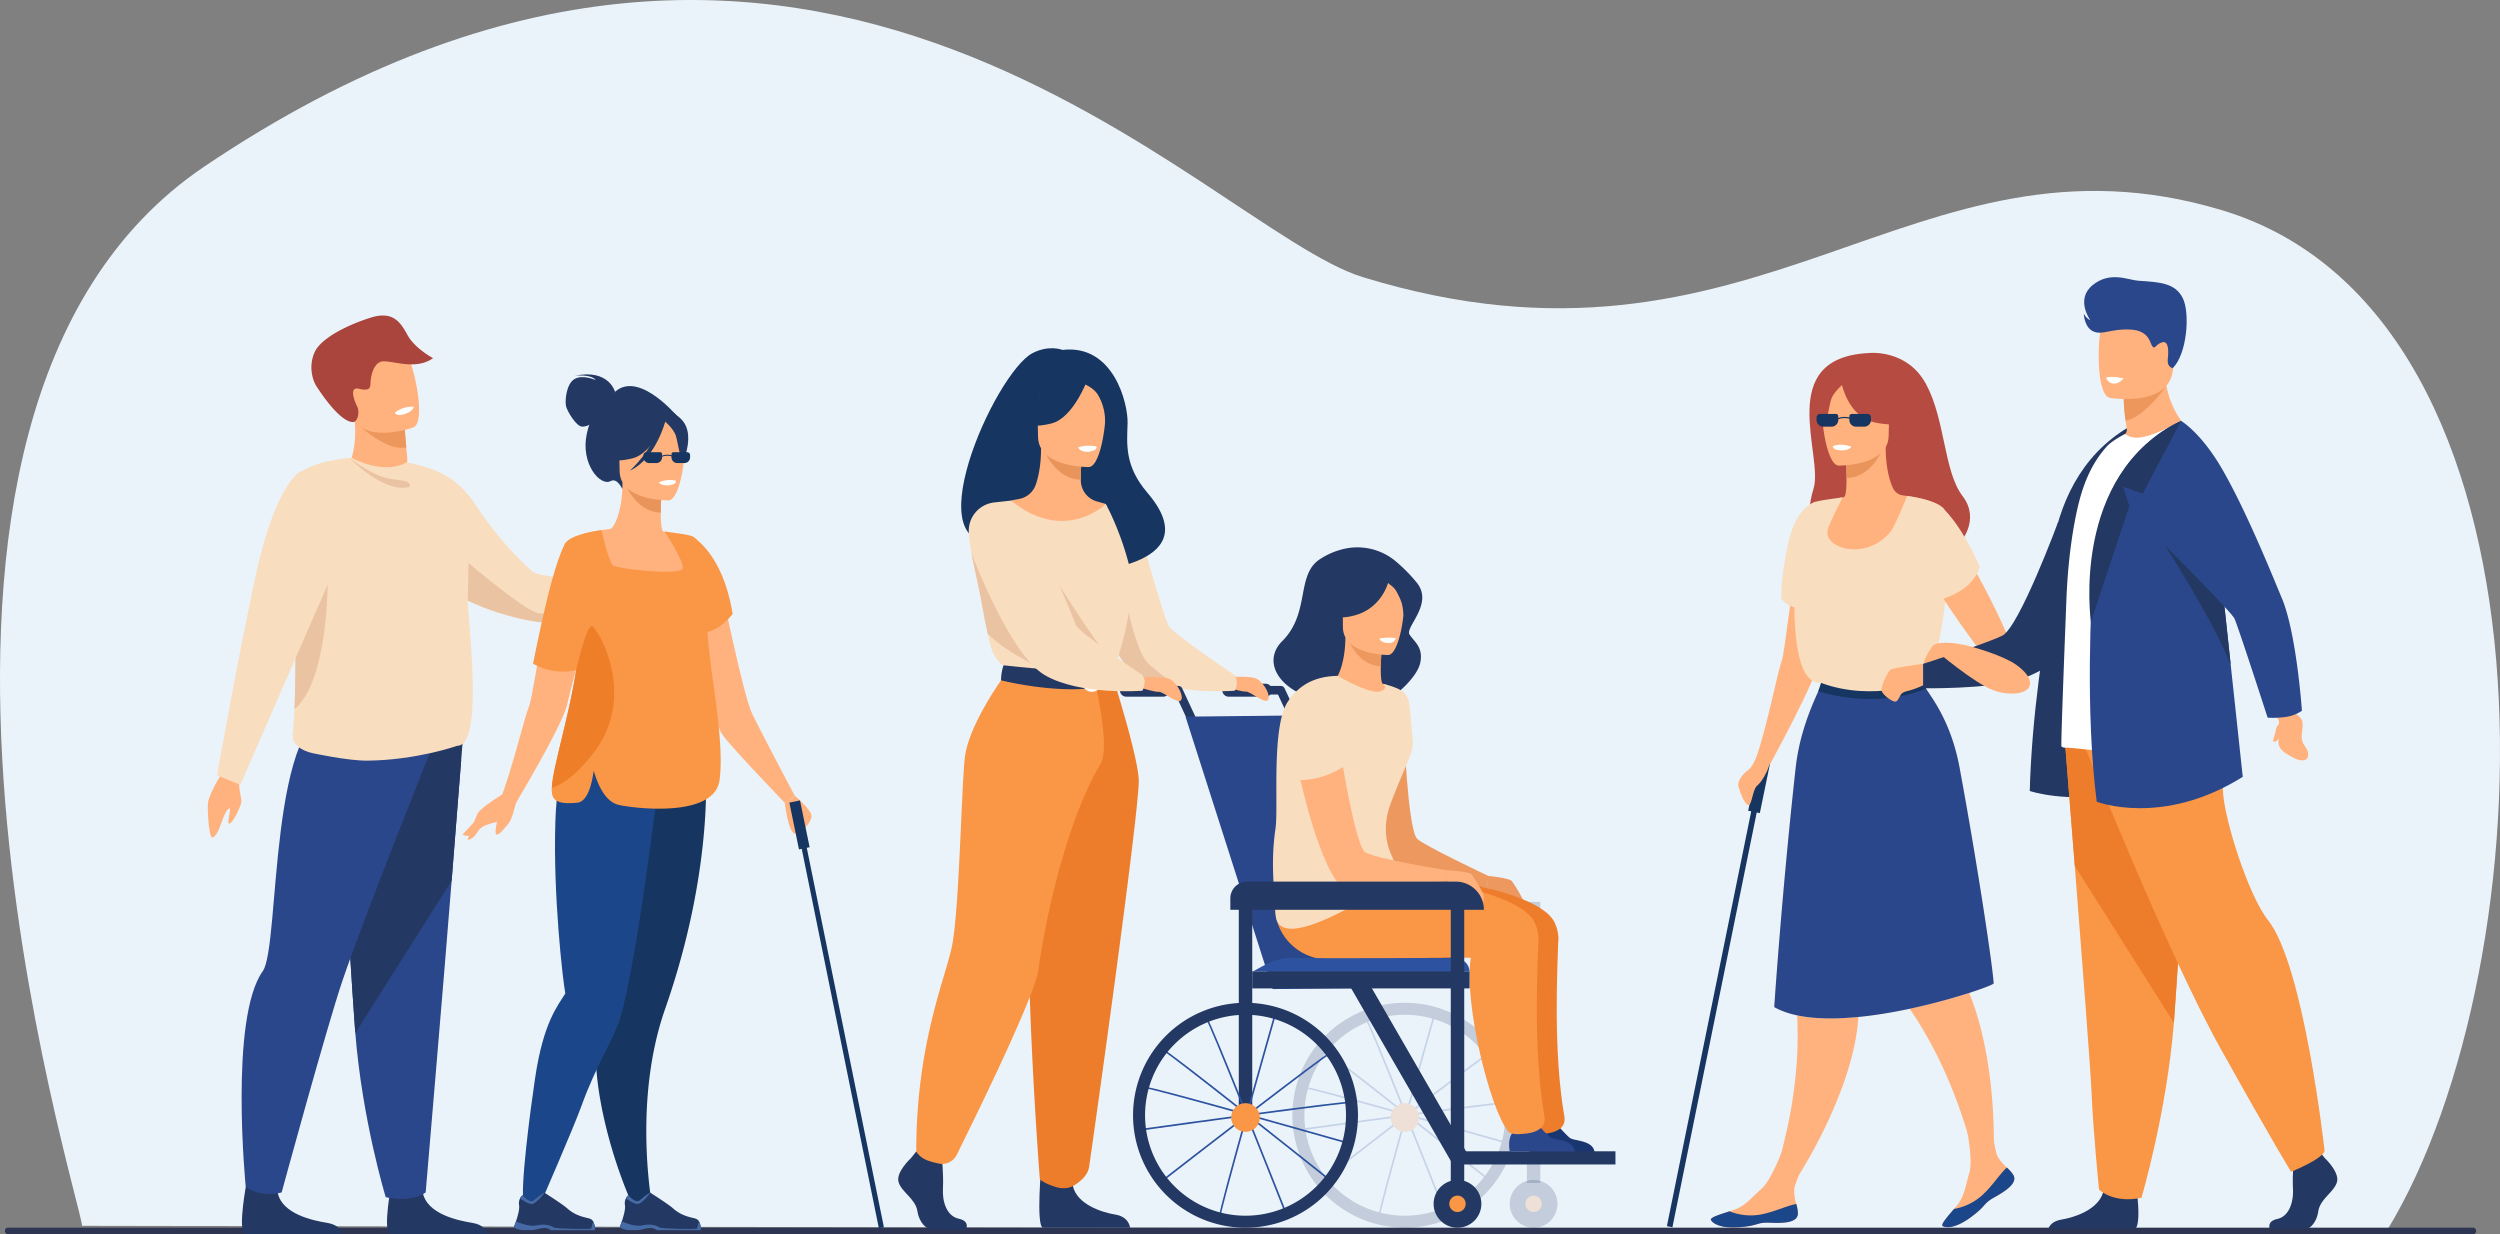 <svg id="Слой_1" data-name="Слой 1" xmlns="http://www.w3.org/2000/svg" viewBox="0 0 2811.95 1388.13"><rect x="0" y="0" width="2811.95" height="1388.13" fill="#808080" stroke="none"/><defs><style>.cls-1{fill:#ebf3fa;}.cls-2{fill:#2e3552;}.cls-3,.cls-7{fill:#233862;}.cls-4{fill:#ffb27d;}.cls-5{fill:#f9ddbf;}.cls-6{fill:#eac3a2;}.cls-7,.cls-8{opacity:0.2;}.cls-7{isolation:isolate;}.cls-9{fill:#f99746;}.cls-10{fill:#2d53a0;}.cls-11{fill:#ed985f;}.cls-12{fill:#2b478b;}.cls-13{fill:#1a3670;}.cls-14{fill:#ed7d2b;}.cls-15{fill:#fff;}.cls-16{fill:#163560;}.cls-17{fill:#e8945b;}.cls-18{fill:#1c468a;}.cls-19{fill:#b64c41;}.cls-20{fill:#ed975d;}.cls-21{fill:#a9453d;}.cls-22{fill:#466aa5;}.cls-23{fill:#ef7e29;}</style></defs><title>landing</title><path class="cls-1" d="M290.19,1684.23c0-26-280.84-909.2,137.49-1191.38,685.53-462.41,1125.57,69.81,1303.11,124.34C2177.41,754.34,2348.41,437,2697.14,541.9c393.8,118.43,366.92,850.21,186,1146.93Z" transform="translate(-197.94 -305.47)"/><rect class="cls-2" x="5.55" y="1380.84" width="2779.48" height="7.29" rx="3.13"/><path class="cls-3" d="M1656,1124.3a4.83,4.83,0,0,1-4.38-2.79l-16.25-34.88h-53.9a4.83,4.83,0,1,1,0-9.66h57a4.83,4.83,0,0,1,4.38,2.79l17.55,37.67a4.83,4.83,0,0,1-2.34,6.41A4.73,4.73,0,0,1,1656,1124.3Z" transform="translate(-197.94 -305.47)"/><path class="cls-3" d="M1621.45,1089.08H1580a7.33,7.33,0,0,1-7.3-7.29h0a7.32,7.32,0,0,1,7.3-7.3h41.41a7.32,7.32,0,0,1,7.3,7.3h0A7.32,7.32,0,0,1,1621.45,1089.08Z" transform="translate(-197.94 -305.47)"/><path class="cls-4" d="M1579.31,1066.65c1.35,1,25.38-2,33.11,2.86s15.16,18.41,11.69,23.25-19.9-9.68-24.74-9.43-18.71-4-18.71-4Z" transform="translate(-197.94 -305.47)"/><path class="cls-5" d="M1586.65,1064.73s2.51,4.37,2.47,8.18c-.08,6.42-2.47,9.48-2.47,9.48a306,306,0,0,1-60.35-2.2c-17.39-2.51-35.47-7.14-49.62-15.46-19.22-11.3-37.07-51.53-50.36-89.94-14.09-40.72-23-79.4-23-79.4,6.54-15.84,23.86-25.38,38.43-23,8,1.28,26.72,7.44,31,13,6.5,8.54,24.85,86.49,39.26,123.38C1515.1,1016.84,1586.65,1064.73,1586.65,1064.73Z" transform="translate(-197.94 -305.47)"/><path class="cls-6" d="M1526.3,1080.19c-17.39-2.51-35.47-7.14-49.62-15.46-19.22-11.3-37.07-51.53-50.36-89.94-.21-27.74-.21-50.64-.21-50.64l31.47,13.05c1,1.93,11.12,97.16,33.83,116.49C1510.71,1070.11,1523,1078.14,1526.3,1080.19Z" transform="translate(-197.94 -305.47)"/><rect class="cls-7" x="1717.39" y="1014.36" width="15.13" height="316.21"/><g class="cls-8"><path class="cls-3" d="M1949.75,1659.51a26.85,26.85,0,1,0-26.85,26.86,26.85,26.85,0,0,0,26.85-26.86Z" transform="translate(-197.94 -305.47)"/><path class="cls-9" d="M1913.68,1659.51a9.22,9.22,0,1,1,9.22,9.22h0A9.22,9.22,0,0,1,1913.68,1659.51Z" transform="translate(-197.94 -305.47)"/></g><path class="cls-3" d="M1540.8,1124.3a4.84,4.84,0,0,1-4.38-2.79l-16.25-34.88h-53.89a4.83,4.83,0,1,1,0-9.66h57a4.84,4.84,0,0,1,4.38,2.79l17.54,37.67a4.84,4.84,0,0,1-4.37,6.87Z" transform="translate(-197.94 -305.47)"/><g class="cls-8"><path class="cls-10" d="M1748.37,1673.5c-1.12-5,55.86-205.36,62.36-228.18l1.86.53c-17.47,61.3-62.7,221.65-62.33,227.28Z" transform="translate(-197.94 -305.47)"/><path class="cls-10" d="M1665.93,1528c5-1.12,205.36,55.86,228.18,62.36l-.53,1.86c-61.31-17.47-221.65-62.7-227.29-62.33Z" transform="translate(-197.94 -305.47)"/><path class="cls-10" d="M1686.91,1486.45c5.08.91,167.94,130.71,186.5,145.51l-1.21,1.51c-49.83-39.75-180.34-143.3-185.69-145.13Z" transform="translate(-197.94 -305.47)"/><path class="cls-10" d="M1898.75,1544.46c-4.83-1.81-211.1,26.92-234.6,30.2l.26,1.92c63.13-8.82,228.19-31.45,233.72-30.3Z" transform="translate(-197.94 -305.47)"/><path class="cls-10" d="M1735.27,1451.16c4,3.32,80.57,197,89.29,219l-1.8.71c-23.43-59.28-85-214.07-88.77-218.32Z" transform="translate(-197.94 -305.47)"/><path class="cls-10" d="M1873.3,1489c-5.1.84-169.67,128.46-188.42,143l1.18,1.53c50.36-39.08,182.24-140.89,187.61-142.64Z" transform="translate(-197.94 -305.47)"/><circle class="cls-9" cx="1580.14" cy="1256.95" r="16.09"/><path class="cls-3" d="M1651.58,1559.87a126.5,126.5,0,1,1,126.5,126.5A126.51,126.51,0,0,1,1651.58,1559.87Zm13.52,0a113,113,0,1,0,113-113h0A113.1,113.1,0,0,0,1665.1,1559.87Z" transform="translate(-197.94 -305.47)"/></g><path class="cls-3" d="M1506.22,1089.08h-41.4a7.31,7.31,0,0,1-7.3-7.29h0a7.32,7.32,0,0,1,7.3-7.3h41.4a7.32,7.32,0,0,1,7.3,7.3h0A7.31,7.31,0,0,1,1506.22,1089.08Z" transform="translate(-197.94 -305.47)"/><path class="cls-11" d="M1871.83,1290.62s23.42,2.41,26.32,5.63,13.51,20.81,13.84,24.08.08,9.31-2.34,8.35-12.53-17.06-17.66-17.3-21.54-7.11-21.54-7.11Z" transform="translate(-197.94 -305.47)"/><polygon class="cls-12" points="1649.37 1110.25 1431.48 1112.49 1333.45 806.08 1534.99 803.84 1649.37 1110.25"/><path class="cls-11" d="M1777,1124.92s4.32,112.66,14.81,123.87c6.78,7.24,80,41.83,80,41.83l-.74,13.81s-95.3-13.49-109.35-30.49c-27.73-33.56-29.56-125-30.9-134.75S1757.35,1110,1777,1124.92Z" transform="translate(-197.94 -305.47)"/><path class="cls-13" d="M1991.47,1601.56h-72.93s-2.73-11.63,2.06-19.55c4.24-7,2.61-11-.52-16.78a28.46,28.46,0,0,0,12.28,2.31c3.63-.21,7.47-1.86,10.84-3.81,3.14,3.57,16.58,18.81,20.78,21.82C1968.75,1589,1990,1587.76,1991.47,1601.56Z" transform="translate(-197.94 -305.47)"/><path class="cls-14" d="M1655.24,1334.86c4.85,29.21,30.75,50.24,60.35,49.88,36.72-.44,90.35-1.17,110-1.91,41.67-1.57,57.32.11,57.2,1.29-1.87,17.5-3.41,10,16,8.67,0,0,68.66-1.94,48.12-48.91s-215.6-61.61-232.84-59.57C1699.42,1286,1647.71,1289.61,1655.24,1334.86Z" transform="translate(-197.94 -305.47)"/><path class="cls-14" d="M1950.65,1362.31c-.88,33.2-6,125.22,6.9,199.12,3.28,18.74-23.61,19.32-23.8,19.34-5.11.61-14.08,1-17.06-2.65-20.75-25.75-50-145.22-42.07-194.83,3.88-24.19,28-23.76,47.47-32.68C1934.09,1345.12,1951,1349.12,1950.65,1362.31Z" transform="translate(-197.94 -305.47)"/><rect class="cls-3" x="1393.36" y="1007.31" width="15.13" height="252.36"/><path class="cls-3" d="M1707.13,923.47a67.16,67.16,0,0,1,61.14,13.71,179.85,179.85,0,0,1,23.35,23.8c19,23.6-13.31,49.9-8.35,58s15.75,14.07,12.2,31.74-32.26,42-42,43.56c-98.58,15.89-144.76-36.31-113.31-67.69s15.47-73.35,41.43-91.51A82.71,82.71,0,0,1,1707.13,923.47Z" transform="translate(-197.94 -305.47)"/><path class="cls-4" d="M1780.24,1116.8c-7.87,6.16-17.89,11.45-30.63,15.17-47.75,14-68.65-25.87-77.23-53.55a41.69,41.69,0,0,1,16.11-6c3.47-.61,7.14-1.1,10.17-1.43,5.2-4.47,12.32-22,12.59-48.52l2.31.47,38.74,8.25s-1,12.23-1.25,23.74c-.14,9,.24,17.58,2.06,19.58,2.67.75,5.06,1.57,5.06,1.57.58.85.61.47.42.18A237.57,237.57,0,0,1,1780.24,1116.8Z" transform="translate(-197.94 -305.47)"/><path class="cls-11" d="M1752.3,1031.22s-1,12.21-1.24,23.73c-21.74-.92-33-20.92-37.5-32Z" transform="translate(-197.94 -305.47)"/><path class="cls-4" d="M1759.41,1042.23s-51.45.12-51-31.93-5.94-53.61,26.93-55,39.09,10.88,41.56,21.61S1772.8,1041.37,1759.41,1042.23Z" transform="translate(-197.94 -305.47)"/><path class="cls-3" d="M1775.58,959c-7.82-9.75-13.85-7.72-17.26-4.87-27.9-15.85-46.34,6.74-46.34,6.74a61,61,0,0,1-20.54,35.88s9.51,6.75,31,.68c27.48-7.78,35.65-32.46,36.74-36.25,3.1,2.87,7,4.58,10.27,11,3.89,7.62,6.31,12,7.11,24.86C1776.55,997.06,1787.3,973.66,1775.58,959Z" transform="translate(-197.94 -305.47)"/><rect class="cls-3" x="1634.16" y="1294.95" width="182.88" height="14.83"/><path class="cls-9" d="M1632.83,1334.86c4.86,29.21,30.75,50.24,60.35,49.88,36.72-.44,90.35-1.17,110-1.91,41.67-1.57,57.33.11,57.2,1.29-1.87,17.5-3.41,10,16,8.67,0,0,68.65-1.94,48.11-48.91s-215.6-61.61-232.84-59.57C1677,1286,1625.31,1289.61,1632.83,1334.86Z" transform="translate(-197.94 -305.47)"/><path class="cls-5" d="M1632.61,1237.35c3.5-23.91-5-114.45,13.9-142.75,13.68-20.46,32.65-28.53,56.06-28.92,7.53,4.28,36.24,20.41,47.49,17.55l.62-.19c5.28-1.65,7.09-5.53,2.43-8.51,0,0,19.18,4.14,25.14,10.9,5.72,6.5,5.46,20.44,7.29,36.87.45,4.07.52,8.17,1,12.24,2.26,18.48-3.7,20.48-24.06,73.81-10,26.07-5.29,46.89,1.35,60.75a27.14,27.14,0,0,1-9.87,34.73c-40.2,25.45-118.38,69.73-121.14,31C1630,1295.59,1627.78,1270.38,1632.61,1237.35Z" transform="translate(-197.94 -305.47)"/><path class="cls-4" d="M1700.84,1121.43s19.32,131.1,32.19,142.21c8.32,7.17,91,20.48,91,20.48l1.36,12.75s-118,8.66-124.71-1.18c-27.24-39.75-46.3-142.58-48.93-153.12S1677.49,1107.28,1700.84,1121.43Z" transform="translate(-197.94 -305.47)"/><path class="cls-12" d="M1969.06,1600.58h-72.93s-2.72-11.63,2.06-19.55c4.24-7,2.62-11-.52-16.79a28.29,28.29,0,0,0,12.28,2.32c3.64-.21,7.48-1.86,10.85-3.82,3.14,3.58,16.58,18.81,20.78,21.83C1946.34,1588,1967.59,1586.78,1969.06,1600.58Z" transform="translate(-197.94 -305.47)"/><path class="cls-9" d="M1928.24,1362.31c-.88,33.2-6,125.22,6.91,199.12,3.28,18.74-23.62,19.32-23.81,19.34-5.11.61-14.07,1-17.06-2.65-20.74-25.75-50-145.22-42.07-194.83,3.89-24.19,28-23.76,47.48-32.68C1911.68,1345.12,1928.59,1349.12,1928.24,1362.31Z" transform="translate(-197.94 -305.47)"/><path class="cls-15" d="M1768,1023.32s-5-1.64-18.54.25c0,0,1,5.29,11.12,5.23C1766.26,1028.77,1768,1023.32,1768,1023.32Z" transform="translate(-197.94 -305.47)"/><path class="cls-5" d="M1719.19,1160.75s-35,30.3-75.61,20c0,0-14.65-97.82,36.24-99.17C1679.82,1081.53,1722,1098.24,1719.19,1160.75Z" transform="translate(-197.94 -305.47)"/><rect class="cls-3" x="1408.49" y="1092.49" width="244.45" height="19.25"/><rect class="cls-3" x="1770.93" y="1386.97" width="20.19" height="239.25" transform="translate(-712.62 786.89) rotate(-30)"/><path class="cls-10" d="M1606.42,1398c4.46,0,21.44-16,48.07-15.14s175.24,0,175.24,0,19.4-2,21.22,15.18Z" transform="translate(-197.94 -305.47)"/><rect class="cls-3" x="1631.8" y="1014.36" width="15.13" height="316.21"/><path class="cls-4" d="M1824,1284.12s26.16,1.51,29,4.73,13.52,20.81,13.84,24.08.08,9.31-2.33,8.34-12.43-18.34-17.56-18.58-21.64-5.82-21.64-5.82Z" transform="translate(-197.94 -305.47)"/><path class="cls-3" d="M1581.8,1328.78H1867a31.7,31.7,0,0,0-31.7-31.7H1600.68A18.88,18.88,0,0,0,1581.8,1316v12.82Z" transform="translate(-197.94 -305.47)"/><path class="cls-10" d="M1569.15,1673.5c-1.12-5,55.86-205.36,62.36-228.18l1.86.53c-17.46,61.3-62.7,221.65-62.32,227.28Z" transform="translate(-197.94 -305.47)"/><path class="cls-10" d="M1486.72,1528c5-1.12,205.35,55.86,228.17,62.36l-.53,1.86c-61.3-17.47-221.65-62.7-227.28-62.33Z" transform="translate(-197.94 -305.47)"/><path class="cls-10" d="M1507.69,1486.45c5.09.91,167.94,130.71,186.5,145.51l-1.21,1.51c-49.83-39.75-180.34-143.3-185.69-145.13Z" transform="translate(-197.94 -305.47)"/><path class="cls-10" d="M1719.54,1544.46c-4.84-1.81-211.11,26.92-234.61,30.2l.27,1.92c63.13-8.82,228.19-31.45,233.72-30.3Z" transform="translate(-197.94 -305.47)"/><path class="cls-10" d="M1556.05,1451.16c4,3.32,80.57,197,89.29,219l-1.8.71c-23.42-59.28-85-214.07-88.77-218.32Z" transform="translate(-197.94 -305.47)"/><path class="cls-10" d="M1694.08,1489c-5.1.84-169.67,128.46-188.42,143l1.18,1.53c50.36-39.08,182.24-140.89,187.61-142.64Z" transform="translate(-197.94 -305.47)"/><path class="cls-9" d="M1582.77,1562.43a16.09,16.09,0,1,1,16.09,16.09h0A16.09,16.09,0,0,1,1582.77,1562.43Z" transform="translate(-197.94 -305.47)"/><path class="cls-3" d="M1472.37,1559.87a126.49,126.49,0,1,1,126.49,126.5A126.49,126.49,0,0,1,1472.37,1559.87Zm13.51,0a113,113,0,1,0,113-113h0A113.1,113.1,0,0,0,1485.88,1559.87Z" transform="translate(-197.94 -305.47)"/><path class="cls-3" d="M1864.15,1659.51a26.85,26.85,0,1,0-26.85,26.86,26.85,26.85,0,0,0,26.85-26.86Z" transform="translate(-197.94 -305.47)"/><path class="cls-9" d="M1828.08,1659.51a9.22,9.22,0,1,1,9.22,9.22h0A9.22,9.22,0,0,1,1828.08,1659.51Z" transform="translate(-197.94 -305.47)"/><path class="cls-16" d="M1327.28,912.78c-3.62-7,79-32.12,80.28,36.78,0,0,154.71-3.8,80.84-90-25.58-29.85-22.94-54.53-22.18-77.51s-15.93-89.76-73.19-83c0,0-15-6.1-33.72,3.61C1316.75,724.66,1221.4,938.19,1327.28,912.78Z" transform="translate(-197.94 -305.47)"/><path class="cls-3" d="M1222.6,1608.06s-17.33,15.82-13.95,27.07,19,18.73,21.14,32.47,10.57,21.23,18.18,21.23h36.29s5.6-9.66-7.93-12.58-18.63-19.06-17.79-34-1.26-35-1.26-35l-28.76-6.66Z" transform="translate(-197.94 -305.47)"/><path class="cls-3" d="M1369.34,1614.78s-6.22,67.84,1.39,71.59H1469s-.86-12.26-16.51-14.76-43.13-11.66-47.78-32.06S1369.34,1614.78,1369.34,1614.78Z" transform="translate(-197.94 -305.47)"/><path class="cls-4" d="M1299.93,1133.93c20-45,32.31-57.85,30-71.81-1.74-10.38,5.31-193.61,5.31-193.61,2.38-.74,7.15-1.4,9.75-2A24.45,24.45,0,0,0,1362.81,851c3.41-9.55,6.13-23.66,6.06-41.34l2.57.51,43.17,8.54s-1,13.59-1,26.39v.32a24.82,24.82,0,0,0,17.92,24l10.2,2.92s15.85,45.26,18.88,91.75-28.83,66.7.24,159.61C1490.52,1218.61,1288.85,1158.77,1299.93,1133.93Z" transform="translate(-197.94 -305.47)"/><path class="cls-17" d="M1414.61,818.71s-1,13.59-1,26.39c-24.16-.68-36.93-22.72-42.16-34.93Z" transform="translate(-197.94 -305.47)"/><path class="cls-4" d="M1422.68,830.83s-57.16.95-57.2-34.66-7.44-59.46,29-61.57,43.6,11.47,46.51,23.35S1437.55,829.67,1422.68,830.83Z" transform="translate(-197.94 -305.47)"/><path class="cls-16" d="M1420.57,733.73s-15.65,41.77-39.67,47.95-34.44-.26-34.44-.26,18.42-14.64,22.25-40.18C1368.71,741.24,1408.76,713.85,1420.57,733.73Z" transform="translate(-197.94 -305.47)"/><path class="cls-16" d="M1416.69,737.12s11.6,4.34,16.38,12.8a57.49,57.49,0,0,1,7.72,32.69s11.8-28.39-1.45-44.45C1425.28,721.13,1416.69,737.12,1416.69,737.12Z" transform="translate(-197.94 -305.47)"/><path class="cls-1" d="M1410.24,808.75a14.35,14.35,0,0,0,11.84,4.81,10.49,10.49,0,0,0,8.81-5.81S1419.21,804.94,1410.24,808.75Z" transform="translate(-197.94 -305.47)"/><path class="cls-5" d="M1452.48,1053.79l-56.71,16.94-18-4.41-51.14-12.53s-6.61-2.21-12.47-15.73c-1.11-2.55-3.11-10.35-5.2-19.57-2.31-10.23-4.71-22.22-6.06-30.7-2-12.47-6-28-9.42-44.73h0a309.35,309.35,0,0,1-5.82-37.93,32.2,32.2,0,0,1,28.54-34.52l19-2.1c60.25,49.15,106.52,3.85,106.52,3.85s15.85,28.18,26.22,68.77S1452.48,1053.79,1452.48,1053.79Z" transform="translate(-197.94 -305.47)"/><path class="cls-14" d="M1448.88,1064.73s28.08,87.41,29.88,117.17-53.68,422.77-55.91,436.49c-2.11,12.92-18.16,21.16-18.16,21.16s-7.38,4.36-17.92,1.38c-14.61-4.13-19.23-9.07-19.23-9.07s-21.86-280.29-8.34-380.42a1584.45,1584.45,0,0,0,13.69-186.71Z" transform="translate(-197.94 -305.47)"/><path class="cls-9" d="M1329.89,1062.12s-42.83,57.48-46.83,96.33-6.26,175.33-14.77,213.21-39.77,110.77-39.77,228.91c0,0,3.25,6.77,13.29,10.38a107.37,107.37,0,0,0,11.68,3.22,18.34,18.34,0,0,0,20.53-9.74c21.14-42.55,88.46-179.79,91.91-208.28,2.44-20.16,23.7-153.59,70.06-231.88,11.13-18.8-6.83-93.55-6.83-93.55Z" transform="translate(-197.94 -305.47)"/><path class="cls-15" d="M1411.51,809.7s1,4.19,11.43,3.55c0,0,8.76-.54,8.5-5.16C1431.44,808.09,1422.94,804.81,1411.51,809.7Z" transform="translate(-197.94 -305.47)"/><path class="cls-3" d="M1453.36,1051.23s-11.27,8.92-33.67,9.37c-26.75.54-93-6.82-93-6.82a55,55,0,0,0-2.82,16.92s81,20.42,127.86,3C1451.69,1073.68,1457.74,1062.3,1453.36,1051.23Z" transform="translate(-197.94 -305.47)"/><path class="cls-15" d="M1413.9,1069.84c0-7.62,5.48-13.81,12.21-13.81s12.21,6.19,12.21,13.81-5.48,13.82-12.21,13.82S1413.9,1077.46,1413.9,1069.84Zm4,0c0,5.39,3.66,9.77,8.16,9.77s8.16-4.38,8.16-9.77-3.66-9.77-8.16-9.77-8.06,4.38-8.06,9.77Z" transform="translate(-197.94 -305.47)"/><path class="cls-6" d="M1357.14,1051.24c-21.87-11.2-37.35-22.24-48.16-32.75-2.31-10.23-4.71-22.22-6.06-30.7-2-12.47-8.87-43.32-12.33-60.06l91.07,131.19S1385.76,1065.87,1357.14,1051.24Z" transform="translate(-197.94 -305.47)"/><path class="cls-6" d="M1389.39,963.81s40.5,64.31,52.24,75.86-47.9-9.18-47.9-9.18Z" transform="translate(-197.94 -305.47)"/><path class="cls-4" d="M1481.5,1067c1.35,1,25.38-2,33.12,2.85s15.15,18.41,11.68,23.25-19.9-9.68-24.74-9.43-18.71-4.05-18.71-4.05Z" transform="translate(-197.94 -305.47)"/><path class="cls-5" d="M1290.59,927.73s42.7,113.72,82.3,137,110,17.65,110,17.65,2-3.12,2.6-9.75c.28-3.29-2.6-7.9-2.6-7.9s-71.55-47.89-74.71-56c-14.41-36.89-35.29-84.11-44-90.39S1300.36,904.05,1290.59,927.73Z" transform="translate(-197.94 -305.47)"/><rect class="cls-16" x="1863.79" y="1422.48" width="529.82" height="6.33" transform="translate(109.66 2922.22) rotate(-78.51)"/><rect class="cls-16" x="2147.34" y="1183.27" width="58.77" height="13.37" transform="translate(374.78 2776.92) rotate(-78.38)"/><path class="cls-4" d="M2422,1624l17.7-5.74a555.86,555.86,0,0,0-4.2-105.62c-5-36.48-14.13-76-30.69-107.72-7.5-14.36-16.51-27.13-27.35-37.3,0,0-13.59-31.54-31.57-73.69-20-46.87-145.17-60.61-73.75,37.57,14.65,20.15,30.39,55.61,49.25,77.15,32.22,36.82,55,79.8,70.58,117.64C2414.28,1580.37,2422,1624,2422,1624Z" transform="translate(-197.94 -305.47)"/><path class="cls-4" d="M2462.29,1626.65c5.37,8.7-6.22,17.22-20.55,25.24s-8.4,8.84-26.73,22.48-29.13,12.15-31.94,10.15c-2.5-1.77,5-10.2,12.85-19.42,1-1.15,2-2.33,3-3.5,8.78-10.52,10.08-23.72,14.2-37.4,3.9-13-2.29-45.19-2.29-45.19l24.47-19.44s5,29.31,7.71,41.51c1.6,7.18,7.47,13.19,12.23,17.62A40.42,40.42,0,0,1,2462.29,1626.65Z" transform="translate(-197.94 -305.47)"/><path class="cls-18" d="M2441.74,1651.89c-14.34,8-8.4,8.84-26.73,22.48s-29.13,12.15-31.94,10.15c-2.5-1.77,5-10.2,12.85-19.42l.24.09a64,64,0,0,0,30.68-14.78c11.53-10.23,20.46-24.59,28.36-31.71a40.31,40.31,0,0,1,7.09,8C2467.66,1635.35,2456.07,1643.87,2441.74,1651.89Z" transform="translate(-197.94 -305.47)"/><path class="cls-19" d="M2299.44,702.57s43.17-5.26,64.88,34.92,19.95,98.38,41,125.84-3.5,53.48-3.5,53.48l-164,5.53s-11.4-30.68,0-67.51S2193.56,708.14,2299.44,702.57Z" transform="translate(-197.94 -305.47)"/><path class="cls-4" d="M2153.34,1190.17c1.69,6.41,7.18,20.89,11.45,20.88,3.48,0,4.72-17.72,9.2-21.49,6.49-5.45,11.78-16.9,12.62-19.67,1.74-5.72,3.37-6.91,3.37-6.91h0s51.85-94.78,55.9-119c1.33-7.9,4.72-23.74,8.71-41.49,4.33-19.3,9.36-40.86,13.15-57-16.55-3.22-34.86-4.36-49.78-4.65-3,19.64-5.76,39.71-8.11,57.15-3.48,25.94-6.13,46.06-7.76,50.38-4.51,11.83-16.94,75.63-28.65,108.75-1.34,3.25-5.15,11.74-9.31,14.63C2158.93,1175.27,2151.67,1183.75,2153.34,1190.17Z" transform="translate(-197.94 -305.47)"/><path class="cls-4" d="M2228.57,960.46c3-45.81,38.44-95.06,38.44-95.06l3.49-.34a3.14,3.14,0,0,0,2.68-2c1.32-3.62,1.71-11.54,1.69-19.8,0-12.61-1-26-1-26l42.54-8.42,2.53-.5c-.08,21.39,4,37.48,8.35,46.46a14.3,14.3,0,0,0,10.87,7.86c9.13,1.28,25.21,4,36.05,8.54,5.26,2.2,9.28,4.82,10.68,7.9C2396.57,904.74,2225.58,1006.27,2228.57,960.46Z" transform="translate(-197.94 -305.47)"/><path class="cls-17" d="M2273.87,817.22s1,13.38,1,26c23.8-.67,36.38-22.38,41.54-34.41Z" transform="translate(-197.94 -305.47)"/><path class="cls-4" d="M2265.92,829.16s56.32.93,56.36-34.15,7.33-58.58-28.62-60.66-43,11.3-45.82,23S2251.28,828,2265.92,829.16Z" transform="translate(-197.94 -305.47)"/><path class="cls-4" d="M2187.34,1646.67l18.07,4.45a556.49,556.49,0,0,0,52.05-92c15-33.64,28-72,30.62-107.74,1.18-16.15.24-31.75-3.61-46.11,0,0,5.05-34,12-79.27,7.67-50.38,17.61-114.78,25.41-162.14l-4.71-1.39-76.88-45S2205,1198,2214,1319.07c1.85,24.84-3.45,63.28,1.24,91.52,8,48.27,4.72,96.78-1.93,137.17C2203.74,1605.55,2187.34,1646.67,2187.34,1646.67Z" transform="translate(-197.94 -305.47)"/><path class="cls-19" d="M2249.52,737.85c8.69-10.53,15.26-8.24,18.95-5.08,30.19-16.75,50.63,8.12,50.63,8.12,3.77,25.17,21.92,39.58,21.92,39.58s-10,5.33-33.93.26c-28.37-6-36.17-38-37.3-42.14-3.44,3.08-10.22,9.79-12.28,16.36-2.81,8.94-4.07,27.32-9.43,26.7C2248.08,781.65,2236.46,753.68,2249.52,737.85Z" transform="translate(-197.94 -305.47)"/><path class="cls-5" d="M2193.56,1438.21c68,38.85,247-23,246.82-26.6-1-19-18.15-133.49-38.35-242.74-12.42-67.18-45.49-92.27-40.2-96.51l.08-.08c20.39-14.47,36.72-167.3,23.12-193.15a10.44,10.44,0,0,0-3.34-3.53.4.4,0,0,0,.13-.16c-12.73-9.28-38.74-12.12-38.74-12.12s-14,34.32-18.31,39.69c-27.75,34.67-77.6,19-70.81-2.58,2.44-7.86,15-32.62,16.57-35.38a34.84,34.84,0,0,0-3.53.34c-8.36,1.11-14.28,2-18.54,2.69-8.37,1.42-10.44,2.42-12.52,4-7.34,7.34-16.89,25.57-17.65,58.11-.29,12.1-12.89,145.7,27.88,143.39.92-.06.13,2.13-1.63,6.26-5.76,13.23-22.1,46.43-26.83,89C2202.29,1307.42,2193.56,1438.21,2193.56,1438.21Z" transform="translate(-197.94 -305.47)"/><path class="cls-15" d="M2280.08,807.76s-.78,4.38-11.57,4.3c0,0-9.07-.07-9.05-4.84C2259.46,807.22,2268,803.37,2280.08,807.76Z" transform="translate(-197.94 -305.47)"/><path class="cls-4" d="M2220.19,1670.18c0,10.22-14.35,11.35-30.76,10.63s-11.79,3.09-34.56,5-31.16-5-32.5-8.19c-1.19-2.82,9.61-6,21.15-9.74,1.45-.46,2.91-.94,4.36-1.42,13-4.32,21.06-14.86,31.77-24.32,10.14-9,21.85-39.63,21.85-39.63l31-3.63s-11.2,27.53-15.3,39.34c-2.42,7-.59,15.15,1.13,21.42A40.15,40.15,0,0,1,2220.19,1670.18Z" transform="translate(-197.94 -305.47)"/><path class="cls-18" d="M2189.43,1680.81c-16.41-.72-11.79,3.09-34.56,5s-31.16-5-32.5-8.19c-1.19-2.82,9.61-6,21.15-9.74l.16.2a64.08,64.08,0,0,0,33.87,3.59c15.18-2.63,30.33-10.13,40.81-12a40.23,40.23,0,0,1,1.83,10.5C2220.17,1680.4,2205.84,1681.53,2189.43,1680.81Z" transform="translate(-197.94 -305.47)"/><path class="cls-12" d="M2193.56,1438.21c68,38.85,247-23,246.82-26.6-1-19-18.15-133.49-38.35-242.74-12.42-67.18-45.49-92.27-40.2-96.51-1.26,1-20.44,16.49-55.61,14.39a582.92,582.92,0,0,1-61.68-6.89c-5.76,13.23-22.1,46.43-26.83,89C2202.29,1307.42,2193.56,1438.21,2193.56,1438.21Z" transform="translate(-197.94 -305.47)"/><path class="cls-16" d="M2361.91,1072.28s-55.68,23.24-115.74,1.32l-3.05,9.41s61.79,21.46,121.2-3Z" transform="translate(-197.94 -305.47)"/><path class="cls-16" d="M2245,771.08h18.05a2.51,2.51,0,0,1,2.51,2.51h0v4.26a7.53,7.53,0,0,1-7.53,7.53h-9.23a7.64,7.64,0,0,1-7.63-7.63V774.9A3.83,3.83,0,0,1,2245,771.08Z" transform="translate(-197.94 -305.47)"/><path class="cls-16" d="M2294.82,785.39h-9.23a7.53,7.53,0,0,1-7.53-7.53h0V773.6a2.51,2.51,0,0,1,2.51-2.51h18a3.82,3.82,0,0,1,3.83,3.83h0v2.85a7.64,7.64,0,0,1-7.63,7.63Z" transform="translate(-197.94 -305.47)"/><path class="cls-16" d="M2280.62,777.26c-.08,0-7.95-3.42-15.47,0l-.56-1.24c8.09-3.68,16.24-.16,16.58,0Z" transform="translate(-197.94 -305.47)"/><path class="cls-4" d="M2423.31,1035.77c.66-.8-29.32-10.53-46.92-6.33-10.49,2.51-6.22,15.11,2.37,16S2417.58,1042.76,2423.31,1035.77Z" transform="translate(-197.94 -305.47)"/><path class="cls-4" d="M2371.64,1032.39s-9.72,12.95-9.72,19.08,5.28,20.35,10.44,18.77,7.34-15.21,8.13-18.38,6.74-5.34,8.1-9.68a41.66,41.66,0,0,0,1.58-6.12Z" transform="translate(-197.94 -305.47)"/><path class="cls-4" d="M2398,909.1c-.15-.07,77.13,129.05,67.18,152.95s-17.24,3.52-25.91-6c-1.5-1.64-70.8-91.12-68.61-105.56S2398,909.1,2398,909.1Z" transform="translate(-197.94 -305.47)"/><g id="man"><path class="cls-4" d="M2361,1052.16s-33.52,4.22-36.69,6.6-10.82,18.33-10,23.25,11.62,12.64,15.31,12.64,5-8.18,8.48-10,6.66-2.28,9.3-3c5-1.35,14.55-5.72,14.55-5.72Z" transform="translate(-197.94 -305.47)"/><path class="cls-3" d="M2513.16,891.9S2469,1011.27,2450,1020.49s-89,31.67-89,31.67v27.45s71.27,1.13,106.63-9.2,81.42-48.89,81.42-48.89Z" transform="translate(-197.94 -305.47)"/><path class="cls-3" d="M2605.29,778.88l-43.16,81.89-10.3.74-4.65,13.06-43.27,130.36S2480,839.3,2605.29,778.88Z" transform="translate(-197.94 -305.47)"/><path class="cls-3" d="M2533.29,851.28s-47.73,176-52.33,343.86c0,0,39.59,13.8,101.78,2.87C2645.25,1187,2533.29,851.28,2533.29,851.28Z" transform="translate(-197.94 -305.47)"/><path class="cls-3" d="M2750.88,1687.47h42.91c5.41-2.93,10.22-9.64,11.74-19.66,2.1-13.82,17.59-21.36,20.94-32.67s-13.82-27.22-13.82-27.22l-2.88-3.7-3-3.84-28.48,6.71s-.71,6.78-1.14,15.42a197.34,197.34,0,0,0-.12,19.76c.84,15.07-4.22,31.31-17.61,34.24C2749.53,1678.68,2750,1684.55,2750.88,1687.47Z" transform="translate(-197.94 -305.47)"/><path class="cls-3" d="M2501.85,1687.47H2600c4.72-5.76,3-27,2.27-34-.15-1.4-.25-2.21-.25-2.21s-33.51-26.8-38.11-6.28c-.14.64-.31,1.27-.5,1.89-5.8,19.2-31.81,27.92-46.83,30.35C2506.79,1678.86,2503.19,1683.93,2501.85,1687.47Z" transform="translate(-197.94 -305.47)"/><path class="cls-9" d="M2520.55,1139.71s5.09,63.49,11.07,139.8c8.13,103.66,17.9,231,18.87,255.12,1.67,41.89,8.38,108.89,8.38,108.89s15.9,15.92,47.74,9.21c0,0,28.37-95.65,36.47-196.85.13-1.66.25-3.33.38-5,7.54-103,19.26-320,19.26-320Z" transform="translate(-197.94 -305.47)"/><path class="cls-14" d="M2520.55,1139.71s5.09,63.49,11.07,139.8l111.46,176.37c.13-1.66.25-3.33.38-5,7.54-103,19.26-320,19.26-320Z" transform="translate(-197.94 -305.47)"/><path class="cls-9" d="M2543.79,1147.25s91.71,229.92,152,338,79.15,138.2,79.15,138.2,34.55-13.82,37.69-23.25c0,0-23.06-208.59-63.45-259.44-22.82-28.73-49.62-115-50.88-145.11s-8.17-89.83-8.17-89.83Z" transform="translate(-197.94 -305.47)"/><path class="cls-4" d="M2566.62,812.08c35.84,11.31,97.85-19.21,97.85-19.21s-33-24.8-31.31-76.37l-27.72,22.34L2586.62,754a225.46,225.46,0,0,0,2.13,24.62c.38,2.86.82,5.94,1.34,9.24a6.63,6.63,0,0,1-3,6.68A84.68,84.68,0,0,0,2566.62,812.08Z" transform="translate(-197.94 -305.47)"/><path class="cls-15" d="M2516.59,1145a5.75,5.75,0,0,0,3.77,1.44c13.46-.19,52.71,7.29,85.91,3.88,28-2.69,52.78-11,79.39-22.91,3.53-1.58,11.66-5.92,11.48-9.87-.12-4.33-.55-10.6-1.09-18.5-1.88-27.47-5.16-74.71-2-129.21.57-10.15.87-20.22.91-30.13.28-73.86-14.37-138.83-43.8-160.82,0,0-20.53,11.51-34.73,16-13.91,4.45-21.09,3.55-28.3-1.23,0,0-14.06,7-20.06,13.53-13.91,15.16-24.77,35.29-32,64.18-6.11,24.58-11.82,60.43-13.8,106.37C2521.47,998.6,2515.7,1144.28,2516.59,1145Z" transform="translate(-197.94 -305.47)"/><path class="cls-12" d="M2720.55,1179.24c-90.47,56.73-164.26,28-164.26,28-13.23-103.5-5.91-228.4-4.19-258.87,4.38-133.74,99.1-169.47,99.1-169.47l39.45,122,5.84,54.31L2707,1053.3Z" transform="translate(-197.94 -305.47)"/><path class="cls-20" d="M2586.62,754a225.46,225.46,0,0,0,2.13,24.62c20.86-3.58,44.52-37.29,44.52-37.29-10.62-3.07-19.92-3.62-27.83-2.49Z" transform="translate(-197.94 -305.47)"/><path class="cls-4" d="M2571.1,753.05s64.55,10.72,70.61-29.58,18.47-66.06-22.49-74.61-51.3,5.62-56.59,18.58S2554.46,749.22,2571.1,753.05Z" transform="translate(-197.94 -305.47)"/><path class="cls-4" d="M2754.13,1104.36s6.92,9.22,7.19,12.9c1.87,25-9.54,28.42,20,42.29,0,0,12.61,4.81,12.82-5s-8.75-10-7.11-23.66c1.89-15.81,1.7-16-8.68-24.21l-6.87-11.36Z" transform="translate(-197.94 -305.47)"/><path class="cls-12" d="M2641.76,719.59s-6.62-1.11-5.55-10.23,1.05-21.05-6.37-18.83-7.78,8.16-10.83,4.69-3.11-18.08-25.18-19.09-31,6.66-41.31,2.15-10.81-20-10.81-20,2.92,5.55,7.33,7.31c0,0-17.12-23.42,2.71-39.48s40-5.55,51.51-4.86c25.28,1.53,41.62,3,49.87,19.66S2658,703.6,2641.76,719.59Z" transform="translate(-197.94 -305.47)"/><path class="cls-4" d="M2765.05,1115.34s-6.67,7-7.09,9.84c-1.35,9.28-4.45,13.28-2.9,14.29,3.23,2.1,7.51-4.77,9.55-10.93S2765.05,1115.34,2765.05,1115.34Z" transform="translate(-197.94 -305.47)"/><path class="cls-3" d="M2707,1053.32C2687.2,1002.6,2631.8,917,2631.8,917l64.69,38.19Z" transform="translate(-197.94 -305.47)"/><path class="cls-12" d="M2771.73,1111.42a101.19,101.19,0,0,1-23.19,1.29s-33-102.05-37.29-111.38c-2.75-6-44.88-48.9-74.36-78.49a63,63,0,0,1-14.44-66.37l28.75-77.59s22.33,13.07,45.94,53.81c29.17,50.33,61.24,131.38,66.94,144.55,17,39.38,23,127.68,23,127.68A42.43,42.43,0,0,1,2771.73,1111.42Z" transform="translate(-197.94 -305.47)"/><path class="cls-3" d="M2651.2,778.88,2608,860.77l-22.14-8,7.19,21.85L2549.77,1005S2525.88,839.3,2651.2,778.88Z" transform="translate(-197.94 -305.47)"/></g><path class="cls-15" d="M2566.62,730.18s2.51,6.64,8.8,6.82,11.13-5.92,11.13-5.92S2572.91,727.91,2566.62,730.18Z" transform="translate(-197.94 -305.47)"/><path class="cls-5" d="M2381.69,875.6s20.84,16.81,43,67.12c0,0-4.5,32.37-62.78,41.17S2381.69,875.6,2381.69,875.6Z" transform="translate(-197.94 -305.47)"/><path class="cls-5" d="M2240.62,869.77s-21.44,3.26-30.94,45.14-8.1,64.4-8.1,64.4,9.86,12.32,22.88,9.15S2240.62,869.77,2240.62,869.77Z" transform="translate(-197.94 -305.47)"/><path class="cls-4" d="M2481,1076.09s4.28-8.67-15.13-22.77c-14.67-10.65-49-20.08-49-20.08l-42.63,3.15s44.48,37.87,66.23,45.62C2461.14,1089.4,2479.87,1084.75,2481,1076.09Z" transform="translate(-197.94 -305.47)"/><path class="cls-4" d="M910.31,970.88S920.5,958.51,926,956.77s16.1-10,17.48-6.57-7.13,8.61-6.68,12.48,27.08,10.08,26.91,14.17-6.26,14-16.42,12.86-35.92-7.25-41.21-4.61S910.31,970.88,910.31,970.88Z" transform="translate(-197.94 -305.47)"/><path class="cls-5" d="M635.65,910.68a218,218,0,0,0,50.73,48.73c57.5,40,119.87,46,119.87,46,14.94-4.79,60.86-9.78,88-14.16h0c11.83-1.9,20.08-3.68,20.64-5.27l-.69-23.63s-99.58-5.35-116.07-13c-26-22.4-49-51.49-64-74.22C721.49,856,707.34,841.8,684,833.49,650.32,821.46,589,848,635.65,910.68Z" transform="translate(-197.94 -305.47)"/><path class="cls-6" d="M681.31,944.54l5.07,14.87c57.5,40,119.87,46,119.87,46,12,0,60.86-9.78,88-14.16-1.08.09-73.87,5.78-90,4.12s-91.67-67.08-91.67-67.08Z" transform="translate(-197.94 -305.47)"/><path class="cls-3" d="M746.32,1693.47H636.27c-7.89-5.35,2.12-57.63,2.12-57.63s30-11.39,35.23,11.78,38.25,30.52,55.75,33.35C741.34,1682.92,745.12,1689.49,746.32,1693.47Z" transform="translate(-197.94 -305.47)"/><path class="cls-3" d="M583.1,1693.47h-110c-7.89-5.35,2.13-57.63,2.13-57.63s30-11.39,35.22,11.78,38.26,30.52,55.75,33.35C578.12,1682.92,581.9,1689.49,583.1,1693.47Z" transform="translate(-197.94 -305.47)"/><path class="cls-12" d="M716.71,1160.14s-5,61.71-10.76,135.9c-7.9,100.77-29.22,350.63-29.22,350.63s-14,11.92-44.92,5.4c0,0-26.34-86.2-34.22-184.58-.12-1.61-.24-3.23-.37-4.86-7.33-100.15-18.72-311-18.72-311Z" transform="translate(-197.94 -305.47)"/><path class="cls-3" d="M718.4,1138.81s-6.64,83-12.45,157.23L597.59,1467.49c-.12-1.61-.24-3.23-.37-4.86-7.33-100.15-18.72-311-18.72-311Z" transform="translate(-197.94 -305.47)"/><path class="cls-12" d="M686.81,1138.81s-78.59,195.63-103.71,269.78c-17.89,52.82-68.37,238.12-68.37,238.12s-21.94,6.68-40.39-6.23c0,0-18.77-189.32,19.15-242.7,20.13-28.32,5-294.4,86.59-296.67S686.81,1138.81,686.81,1138.81Z" transform="translate(-197.94 -305.47)"/><path class="cls-4" d="M651.71,850.43A49,49,0,0,1,617.85,855a70.1,70.1,0,0,1-22.94-9.68,67.68,67.68,0,0,1-9.25-7s.41-.58,1.09-1.74c3.54-6.06,14.29-27.85,9.51-62.88-.06-.45,3.4.2,8.65,1.44,15.59,3.69,46.94,12.58,48.33,13h0s.38,7.37,1.68,20.57c.1,1.17.22,2.38.35,3.64.16,1.55.32,3.19.51,4.88C657.28,830.94,651.71,850.43,651.71,850.43Z" transform="translate(-197.94 -305.47)"/><path class="cls-20" d="M655,808.69c-23.28,5.34-58-29-58-29a36.64,36.64,0,0,1,8-4.51c15.59,3.69,46.94,12.58,48.33,13h0S653.67,795.49,655,808.69Z" transform="translate(-197.94 -305.47)"/><path class="cls-4" d="M662.87,786.26a117.86,117.86,0,0,1-21.77,5.08c-17.85,2.41-41.32,1-48.69-20.6-12.42-36.35-28.28-58.14,8.26-73,19.56-8,32.08-8.37,40.58-5.34,7.38,2.62,11.74,7.85,15,13C663.38,716.56,677.66,779.9,662.87,786.26Z" transform="translate(-197.94 -305.47)"/><path class="cls-21" d="M685.05,708.31c-21.16,15.21-50.43.26-59.53,4.3s-10.72,19.28-10.88,24.12-.8,8.94-13.15,6A6,6,0,0,0,597,743c-5.12,3,1.43,17.76,3.4,21,0,0,2.84,10.55-3.46,15.68-.77.62-13.15,6-43-39.63-4.69-7.17-9.17-23.31-1.92-38.86s37.47-30.57,63.1-38.53c9.61-3,16.74-2.87,22.31-.83,9.3,3.4,14.25,12.18,19.17,21C664.88,697.64,685.05,708.31,685.05,708.31Z" transform="translate(-197.94 -305.47)"/><path class="cls-5" d="M729,1105.87c-1.7,22.42-6.44,38.48-16.82,38.48,0,0-46.17,16.25-101.36,16.68-10.78.08-26.06-2-38.73-4.14-12.94-2.19-23.18-4.4-23.18-4.4-11.09-2.56-23.34-9.42-21.7-22.07.93-7.16,1.58-16.49,2-27.33,1.22-29.31,1-69.69,1.17-108.34.11-23.74.34-46.82,1.13-66.29,0,0-10.89-76.47,1.21-89,14.16-14.67,55.77-19.18,58.38-18.62.78-.17,1.56-.36,2.36-.49,0,0,35.44,20,61.76,5.18l.74.12c6.41,1,38.41,8.41,49.46,20.09,3.81,4,19,28.71,19.45,55.82.58,37.79-.9,80.73-.9,80.74.39,6.14,1,14.05,1.78,23.09.77,9.63,1.62,20.5,2.34,31.84.36,5.71.7,11.54,1,17.38C729.9,1072.58,730.15,1090.69,729,1105.87Z" transform="translate(-197.94 -305.47)"/><path class="cls-6" d="M591.29,820.86S630.5,861.3,658.54,853c0,0,3.73-5.46-8.89-7.21S623.39,844.77,591.29,820.86Z" transform="translate(-197.94 -305.47)"/><path class="cls-15" d="M663.15,762.8s.77,4.7-10.17,8.46c0,0-9.19,3.15-10.86-1.67C642.12,769.59,649.41,762.64,663.15,762.8Z" transform="translate(-197.94 -305.47)"/><path class="cls-6" d="M566.44,963s.07,109.38-37.21,140.09c1.22-29.31,1-69.69,1.17-108.34Z" transform="translate(-197.94 -305.47)"/><path class="cls-4" d="M451.82,1167.76s-19,29.8-20,41.21c-.73,7.75,1,38.33,4.88,38.43,5.47.15,10.93-18.87,13-23.8s4.58-8.82,6.7-8.82-4.59,19,0,16.93,12.34-19.74,13-24-4.14-17.79-1.77-23.13S451.82,1167.76,451.82,1167.76Z" transform="translate(-197.94 -305.47)"/><path class="cls-5" d="M536.35,835.3s-25.65,12.12-47.16,101.82C473,1004.74,442,1177.41,442,1177.41l26.25,10.8s96.12-220.69,109.87-251.72S536.35,835.3,536.35,835.3Z" transform="translate(-197.94 -305.47)"/><path class="cls-4" d="M1008.56,963s25.38,124.06,35,144.34,48.28,93.24,48.28,93.24l-11.27,7.82s-69.62-72.07-72-79.82-48-104.35-48-104.35Z" transform="translate(-197.94 -305.47)"/><path class="cls-3" d="M959.64,773.66s-49.21-59.13-75.26-21.3c0,0-19.43,8.07-26.46,41.14-7.17,33.75,15.27,59.41,26.88,53.07,7.44-4.07,13.07,8.95,13.07,8.95Z" transform="translate(-197.94 -305.47)"/><path class="cls-3" d="M889.76,746.37s-6.62-26.46-45.48-18.2c0,0,18.6-2.34,23.7,4.83,0,0-14.74-6.75-24-1.1s-10.75,24.67-9.37,30.46,11.58,23,18.33,23,14.75-5.92,14.75-5.92Z" transform="translate(-197.94 -305.47)"/><path class="cls-4" d="M831.6,1160.53c19.33-43.34,28.57-55.6,28.89-69.24.26-10.78-5.06-22.41-15.39-50.94a106.28,106.28,0,0,1-5.14-20.63c-8.17-55,23.64-114.46,43.41-118.51,5.5-1.45,14.82-21.32,14.7-53.33l2.48.49,41.62,8.24s-.94,13.1-1,25.44c0,10.29.59,20,2.92,21.26,3,.27,4.77.45,4.77.45s34.7,48.2,37.62,93-27.79,64.3.23,153.89C1015.36,1242.17,820.92,1184.47,831.6,1160.53Z" transform="translate(-197.94 -305.47)"/><path class="cls-17" d="M942.17,856.61s-.94,13.1-1,25.44c-23.29-.65-35.61-21.9-40.65-33.68Z" transform="translate(-197.94 -305.47)"/><path class="cls-3" d="M896.25,843.84S884,824.55,881.11,808.06c-2.09-11.77,3.91-55.41,47.77-49.13a59.73,59.73,0,0,1,24.71,9.34c9.52,6.43,23.26,20.32,7.9,58.4l-4,12.87Z" transform="translate(-197.94 -305.47)"/><path class="cls-4" d="M950,868.3s-55.11.91-55.14-33.42-7.18-57.33,28-59.36,42,11.06,44.84,22.51S964.29,867.18,950,868.3Z" transform="translate(-197.94 -305.47)"/><path class="cls-3" d="M947.91,774.68S932.82,815,909.67,820.91s-33.2-.25-33.2-.25,17.76-14.11,21.44-38.75C897.91,781.91,936.53,755.51,947.91,774.68Z" transform="translate(-197.94 -305.47)"/><path class="cls-3" d="M944.17,778s11.27,9,14,17.73,4,26.74,9.23,26.13c0,0,11.37-27.38-1.41-42.86C952.46,762.53,944.17,778,944.17,778Z" transform="translate(-197.94 -305.47)"/><path class="cls-16" d="M880.4,1576.41a544.6,544.6,0,0,0,34.73,97.43l18.18-1.26s-8.91-42.39-8.4-99.68c.36-40.05,5.31-87.38,21.13-132.57C1000.42,1285,991.63,1172,991.63,1172l-102.25,12-4.77.56c-.42,47-1.64,110.73-2.7,160.59-.94,44.84-1.76,78.43-1.76,78.43C860.49,1465.88,867.63,1525.65,880.4,1576.41Z" transform="translate(-197.94 -305.47)"/><path class="cls-4" d="M759.93,1206.56l16.54,5S831.05,1121,836,1097.41c1.62-7.67,5.59-23,10.22-40.22,9.58-35.62,21.95-79.2,21.95-79.2l4.07-17.64,13.9-60.17s-26.61,2.72-42.17,9.23c-5.15,2.15-9.08,4.71-10.45,7.72-11.43,25.14-22.84,88.57-30.86,133.82-4.47,25.22-7.88,44.79-9.66,48.94C788,1111.46,772.88,1175.14,759.93,1206.56Z" transform="translate(-197.94 -305.47)"/><path class="cls-18" d="M799.79,1518.19c-5,33.58-17.45,126.38-12.6,141.9l19.84-3.34s36.46-83.85,44.74-106.85c17-47.33,36.75-76.12,43.47-98.33,21-69.45,47.06-296,47.06-296l-103.68-5.14c-10.42,17.53-15,46.28-16,79-2.72,82.5,8.28,177.92,11.17,193.48C825.28,1436.84,809.17,1455.11,799.79,1518.19Z" transform="translate(-197.94 -305.47)"/><path class="cls-3" d="M946.27,779.31s-10.75,42.17-40,55.68c0,0,29.22-25.91,31.7-53.75S946.27,779.31,946.27,779.31Z" transform="translate(-197.94 -305.47)"/><path class="cls-9" d="M818.6,1191.81a24.38,24.38,0,0,0,.65,8.29c2.21,6.94,9.78,10.11,28.1,8.21,11.19-1.16,16.18-19.92,18.41-35.93q10.08,34.35,28.3,38.45c17.76,4,107.33,14.84,113.19-27.74,6.45-46.83-12.86-129.75-13.92-174.46a221.25,221.25,0,0,0,3.25-41.43c-.75-31.85-10.1-49.7-17.29-56.89-2-1.56-4.07-2.53-12.24-3.93-4.18-.72-10-1.54-18.16-2.62a32.48,32.48,0,0,0-3.27-.25c1.51,2.71,21.8,33.43,20.22,41.32-1.66,8.27-73.61.83-78.57-3.72s-12.81-39.37-12.81-39.37-25.48,2.78-37.94,11.84l.13.16a10.57,10.57,0,0,0-3.27,3.45c-13.3,25.31-26.58,89.2-35.91,134.77,22.63,12.47,42.4,8.76,48.54,7.11C838,1111.55,819.8,1167.9,818.6,1191.81Z" transform="translate(-197.94 -305.47)"/><path class="cls-3" d="M904.67,1689.08h11.6c3.89-.61,6.76-1.73,10.74-2.25,6.06-.8,8.84,1.68,9.4,2.25l.1.12H985.8c1.24-1.77.05-5.87-1.12-8.89a7,7,0,0,0-4.61-4.22c-5.23-1.51-15.53-2.86-25-11.4-5.31-4.8-25.63-17.64-25.63-17.64h-.11c-.45,0-2.57.67-11.82,8.47-4.78,4-12.92-5.69-12.92-5.69a11.62,11.62,0,0,0-2.67,3.62,12.29,12.29,0,0,0-1.06,7.57c.74,4.44-1.64,12.7-3.53,18.28-1.15,3.38-2.12,5.78-2.12,5.78S894.69,1687.83,904.67,1689.08Z" transform="translate(-197.94 -305.47)"/><path class="cls-22" d="M902,1653.42c2.77,2,8.61,5.8,12.49,6.31,5.24.68,15-12.68,15-12.68h-.11c-.45,0-2.57.67-11.82,8.47-4.78,4-12.92-5.69-12.92-5.69A11.68,11.68,0,0,0,902,1653.42Z" transform="translate(-197.94 -305.47)"/><path class="cls-22" d="M904.67,1689.08h11.6c3.89-.61,6.76-1.73,10.74-2.25,6.06-.8,8.84,1.68,9.4,2.25l.1.12H985.8c1.24-1.77.05-5.87-1.12-8.89-1.49-1.33-1.92,5.78-2.74,6.91s-40.21.42-42.48-1.24-9.1-4.55-18.61-2.27c-8.28,2-20.47-3.09-23.49-4.44-1.15,3.38-2.12,5.78-2.12,5.78S894.69,1687.83,904.67,1689.08Z" transform="translate(-197.94 -305.47)"/><path class="cls-3" d="M785.62,1689.08h11.6c3.89-.61,6.76-1.73,10.74-2.25,6-.8,8.84,1.68,9.4,2.25l.1.12h49.29c1.24-1.77,0-5.87-1.12-8.89a7,7,0,0,0-4.61-4.22c-5.23-1.51-15.53-2.86-25-11.4-5.31-4.8-25.63-17.64-25.63-17.64h-.11c-.45,0-2.57.67-11.82,8.47-4.78,4-12.92-5.69-12.92-5.69a11.62,11.62,0,0,0-2.67,3.62,12.29,12.29,0,0,0-1.06,7.57c.73,4.44-1.64,12.7-3.53,18.28-1.15,3.38-2.12,5.78-2.12,5.78S775.64,1687.83,785.62,1689.08Z" transform="translate(-197.94 -305.47)"/><path class="cls-22" d="M782.9,1653.42c2.77,2,8.61,5.8,12.49,6.31,5.24.68,15-12.68,15-12.68h-.11c-.45,0-2.57.67-11.82,8.47-4.78,4-12.92-5.69-12.92-5.69A11.68,11.68,0,0,0,782.9,1653.42Z" transform="translate(-197.94 -305.47)"/><path class="cls-22" d="M785.62,1689.08h11.6c3.89-.61,6.76-1.73,10.74-2.25,6-.8,8.84,1.68,9.4,2.25l.1.12h49.29c1.24-1.77,0-5.87-1.12-8.89-1.49-1.33-1.92,5.78-2.74,6.91s-40.21.42-42.48-1.24-9.1-4.55-18.61-2.27c-8.28,2-20.47-3.09-23.49-4.44-1.15,3.38-2.12,5.78-2.12,5.78S775.64,1687.83,785.62,1689.08Z" transform="translate(-197.94 -305.47)"/><path class="cls-23" d="M818.6,1191.81c12.31-4.11,28.09-15,47-39.53,50.19-64.87,4.26-141.11-1.89-142.53S846,1059.07,846,1059.07C838,1111.55,819.8,1167.9,818.6,1191.81Z" transform="translate(-197.94 -305.47)"/><path class="cls-9" d="M976.21,908.86S1010.59,926.15,1022,996c0,0-11.25,15.43-27.11,20a31.91,31.91,0,0,1-7.06,1.21C968.39,1018.18,976.21,908.86,976.21,908.86Z" transform="translate(-197.94 -305.47)"/><path class="cls-4" d="M1091.88,1200.58s19.31,15.87,18.83,23.11-11.59,19.8-18.83,19.31-11.27-34.6-11.27-34.6Z" transform="translate(-197.94 -305.47)"/><rect class="cls-16" x="1138.15" y="1206.71" width="5.79" height="484.56" transform="translate(-463.71 -49.14) rotate(-11.49)"/><rect class="cls-16" x="1091.08" y="1206.45" width="12.23" height="53.75" transform="translate(-423.87 -59.2) rotate(-11.62)"/><path class="cls-15" d="M939.19,847.92s.95,4.05,11,3.42c0,0,8.45-.52,8.19-5C958.39,846.38,950.2,843.21,939.19,847.92Z" transform="translate(-197.94 -305.47)"/><path class="cls-4" d="M762.88,1199s-24,14.74-27.44,21.1-11.57,29.81-11.57,29.81,5.78.87,11.57-9.26,24.89-9.26,31.26-14.76,13.77-21.61,13.77-21.61Z" transform="translate(-197.94 -305.47)"/><path class="cls-4" d="M778,1209.23s-3.78,17.79-8.41,23-11,13.89-13.6,11.58,2.9-21.71,2.9-21.71Z" transform="translate(-197.94 -305.47)"/><path class="cls-4" d="M738.63,1222.1c-.58.87-20.55,22.09-20.55,22.09s7.23,3.28,9.26,0S738.63,1222.1,738.63,1222.1Z" transform="translate(-197.94 -305.47)"/><path class="cls-16" d="M925,814.08h15.46a2.15,2.15,0,0,1,2.15,2.15h0v3.65a6.45,6.45,0,0,1-6.45,6.45h-7.91a6.53,6.53,0,0,1-6.53-6.53h0v-2.44A3.28,3.28,0,0,1,925,814.08Z" transform="translate(-197.94 -305.47)"/><path class="cls-16" d="M967.61,826.34H959.7a6.45,6.45,0,0,1-6.45-6.45h0v-3.65a2.15,2.15,0,0,1,2.15-2.15h15.46a3.28,3.28,0,0,1,3.28,3.28h0v2.44a6.53,6.53,0,0,1-6.53,6.53Z" transform="translate(-197.94 -305.47)"/><path class="cls-16" d="M955.44,819.37c-.07,0-6.8-2.93-13.24,0l-.49-1.06c6.93-3.16,13.91-.14,14.2,0Z" transform="translate(-197.94 -305.47)"/></svg>
